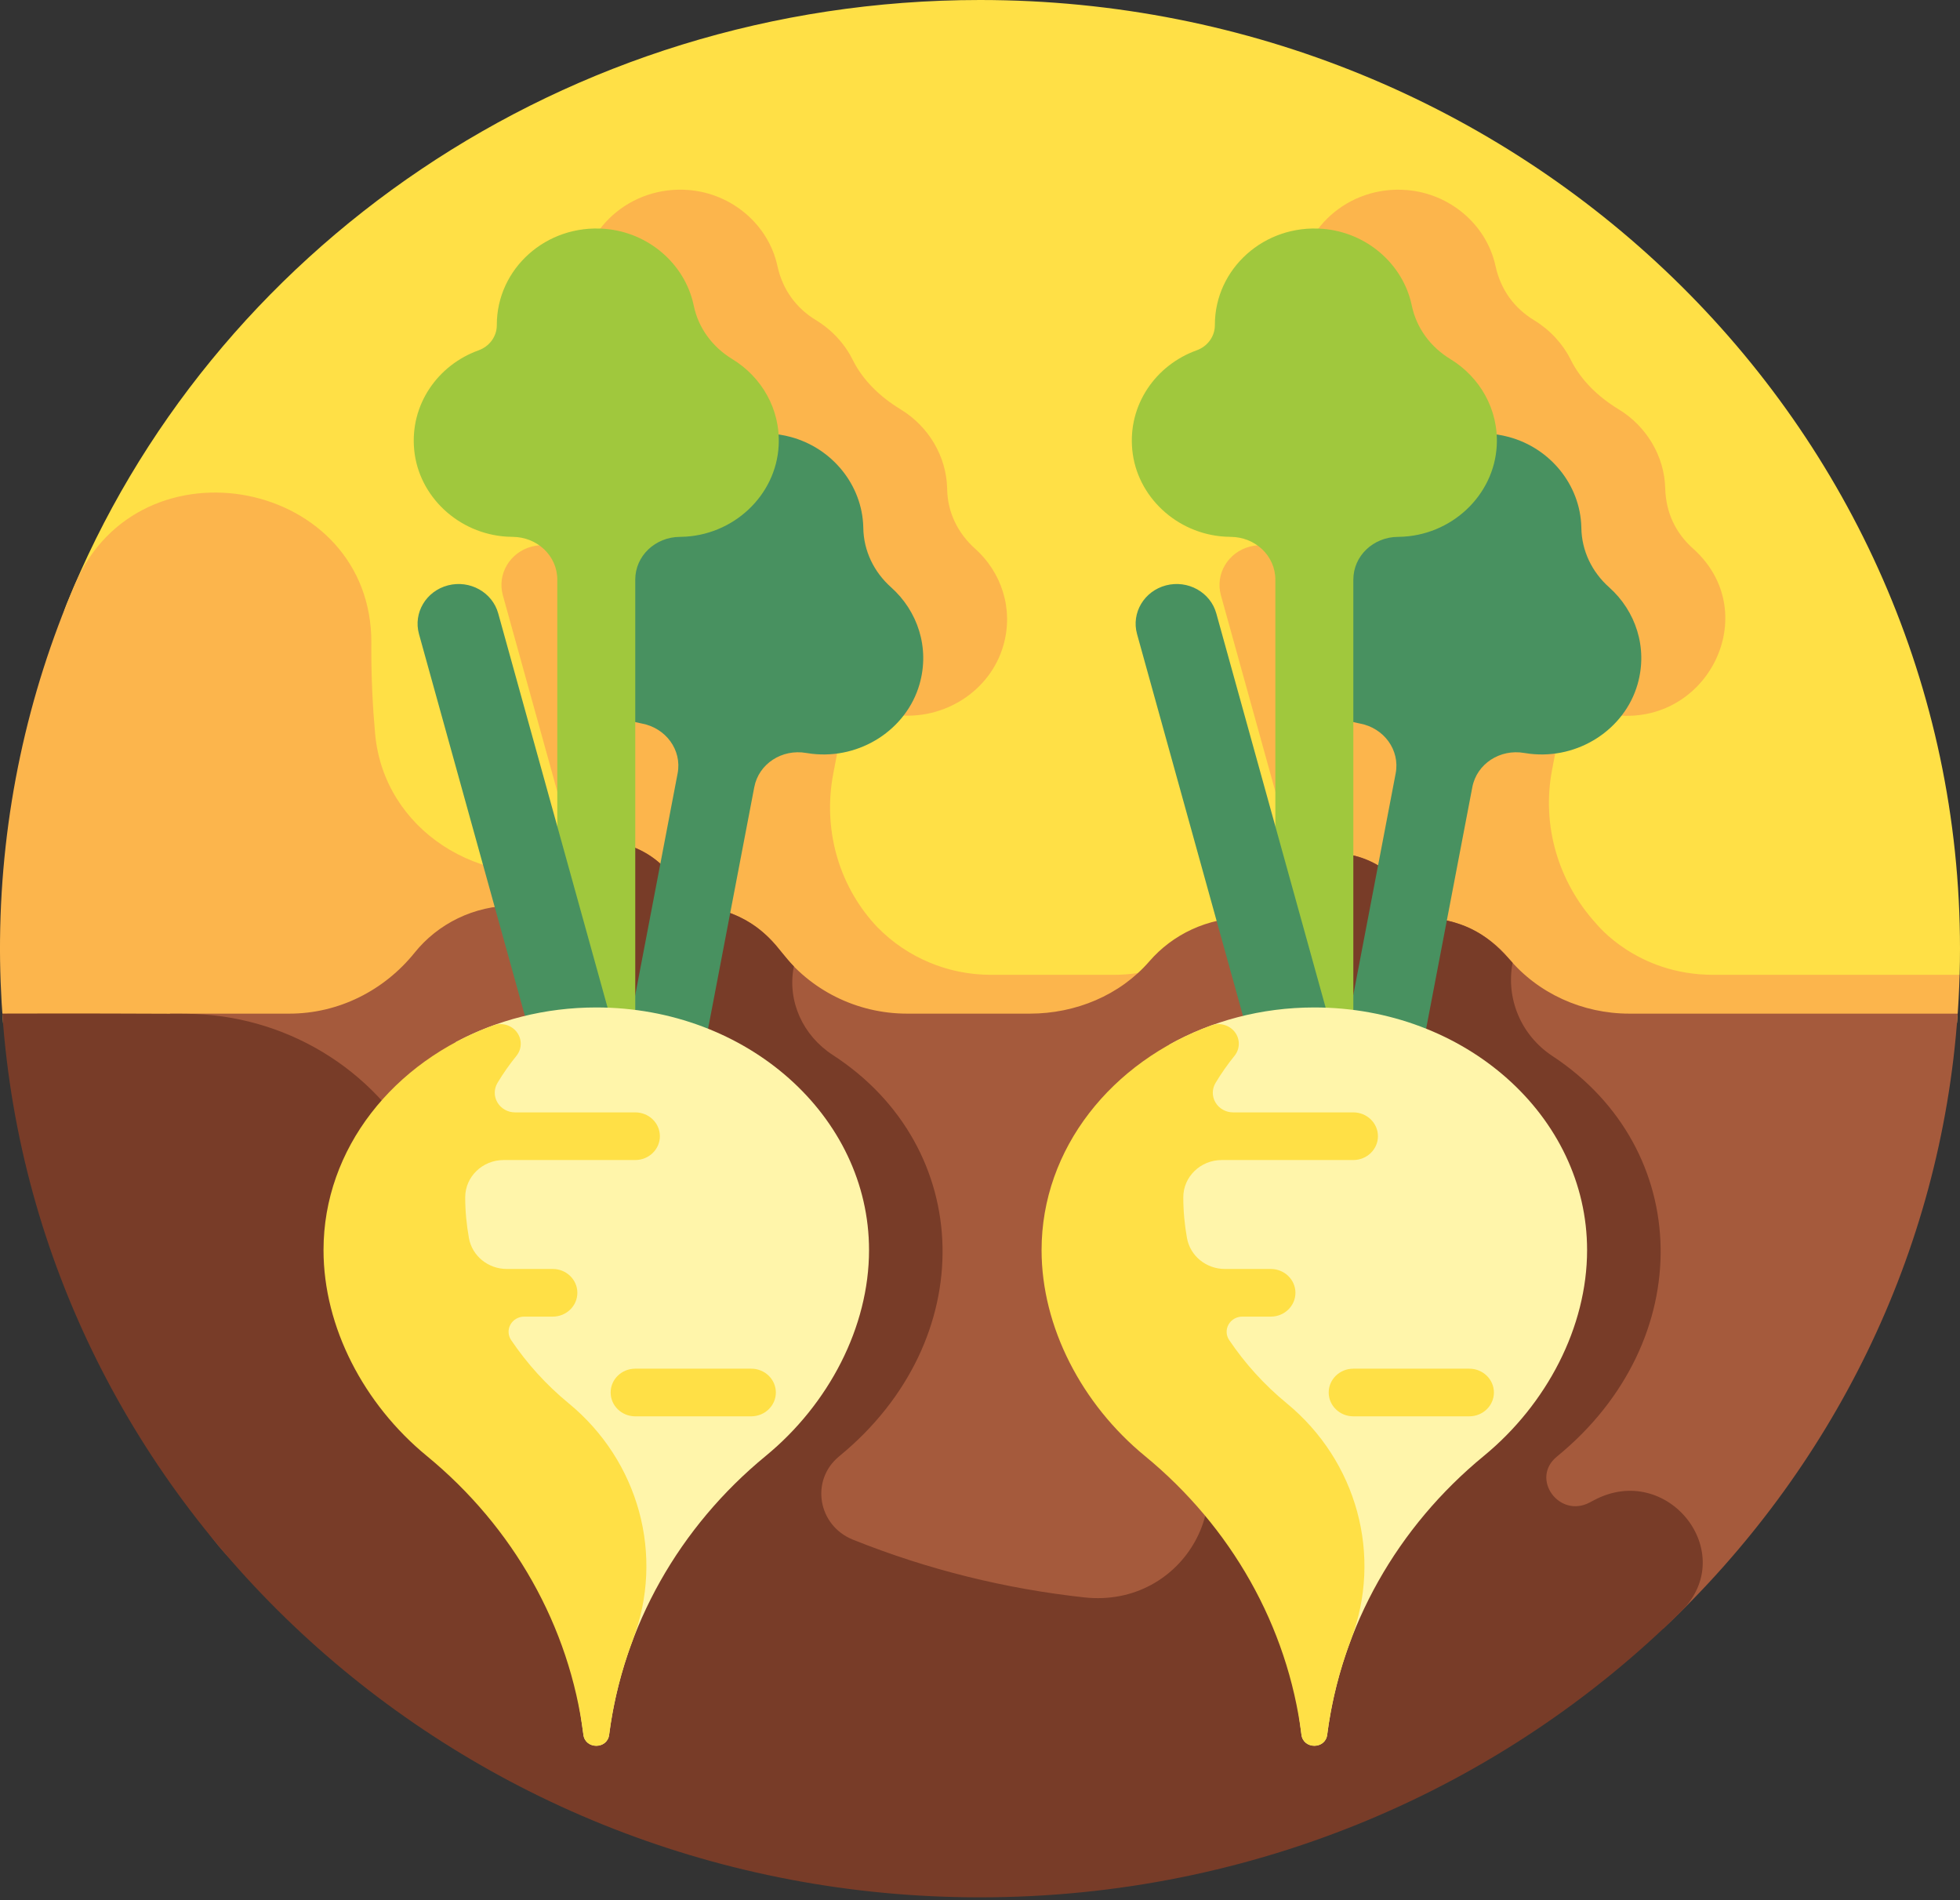 <svg
  width="65"
  height="63"
  viewBox="0 0 65 63"
  fill="none"
  xmlns="http://www.w3.org/2000/svg"
>
  <rect x="0" y="0" width="65" height="63" fill="#333333" stroke="none"/>
  <path
    d="M32.5 0C18.719 0 6.941 8.302 2.214 20.021C0.785 23.565 5.105 31.857 19.775 36.123C42.961 42.865 64.988 32.322 64.988 32.322C64.996 32.034 65 31.745 65 31.455C65 14.083 50.449 0 32.5 0V0Z"
    fill="#FFE046"
  />
  <path
    d="M64.901 33.917C64.943 33.389 64.972 32.857 64.987 32.322H56.814C54.276 32.322 52.958 30.646 52.944 30.636C52.938 30.63 52.933 30.624 52.928 30.618C51.664 29.225 51.123 27.352 51.471 25.53L51.608 24.813C51.757 24.038 52.527 23.539 53.328 23.679C56.573 24.245 58.563 20.343 56.146 18.188C55.576 17.679 55.245 17.006 55.224 16.188C55.196 15.131 54.612 14.14 53.682 13.573C53.014 13.166 52.437 12.622 52.094 11.934C51.824 11.393 51.4 10.937 50.878 10.619C50.223 10.22 49.769 9.616 49.595 8.815C49.298 7.453 48.091 6.42 46.657 6.302C44.706 6.141 43.071 7.627 43.071 9.482V9.494C43.072 9.867 42.831 10.198 42.469 10.328C41.08 10.826 40.131 12.203 40.346 13.761C40.541 15.177 41.964 16.435 43.438 16.51C43.496 16.513 43.554 16.514 43.611 16.514C44.415 16.515 45.076 17.122 45.076 17.901V18.803C45.076 19.93 43.42 20.142 43.118 19.053C42.923 18.351 42.177 17.935 41.451 18.123C40.725 18.311 40.295 19.034 40.489 19.736L43.129 29.25C42.267 29.449 41.508 29.906 40.946 30.533C39.934 31.66 38.479 32.322 36.936 32.322H32.861C31.429 32.322 30.081 31.744 29.108 30.754C29.075 30.72 29.042 30.685 29.01 30.65C27.777 29.289 27.293 27.437 27.633 25.657L27.797 24.8C27.945 24.025 28.715 23.539 29.516 23.679C29.579 23.69 29.643 23.699 29.708 23.707C31.317 23.895 32.849 22.904 33.278 21.391C33.622 20.177 33.204 18.965 32.333 18.188C31.76 17.677 31.422 16.975 31.411 16.221C31.41 16.21 31.41 16.199 31.41 16.188C31.383 15.13 30.797 14.138 29.866 13.572C29.199 13.166 28.623 12.623 28.282 11.937C28.011 11.394 27.588 10.937 27.064 10.618C26.412 10.221 25.955 9.617 25.781 8.815C25.484 7.452 24.278 6.419 22.844 6.301C20.892 6.141 19.257 7.627 19.257 9.482V9.493C19.258 9.866 19.017 10.198 18.656 10.328C17.266 10.825 16.318 12.203 16.533 13.761C16.728 15.177 18.151 16.434 19.624 16.509C19.683 16.512 19.74 16.514 19.798 16.514C20.602 16.514 21.263 17.122 21.263 17.9V18.803C21.263 19.93 19.607 20.142 19.305 19.053C19.11 18.351 18.363 17.935 17.637 18.122C16.912 18.311 16.481 19.034 16.676 19.736L19.187 28.787C19.165 28.79 19.142 28.795 19.117 28.8C15.915 29.538 12.732 27.511 12.441 24.338C12.357 23.415 12.314 22.481 12.314 21.538C12.314 21.468 12.314 21.399 12.315 21.33C12.351 15.9 4.636 14.367 2.481 19.381C0.919 23.013 0.041 26.989 0.001 31.159C-0.008 32.088 0.028 33.007 0.101 33.917H64.901V33.917ZM47.662 22.655C47.72 22.669 47.778 22.683 47.838 22.695L47.876 22.702C48.678 22.85 49.214 23.581 49.066 24.358L48.482 27.409C48.231 27.261 47.956 27.148 47.662 27.079V22.655ZM23.848 22.655C23.906 22.669 23.965 22.683 24.024 22.695C24.037 22.697 24.05 22.7 24.063 22.702C24.864 22.85 25.401 23.581 25.252 24.358L24.68 27.351C24.435 27.13 24.146 26.95 23.848 26.826V22.655Z"
    fill="#FCB54C"
  />
  <path
    d="M7.32 51.338C8.708 52.983 10.795 53.926 12.989 53.926H54.594C54.791 53.926 54.979 53.953 55.158 54C60.729 48.753 64.365 41.59 64.923 33.609H54.033C52.48 33.609 51.002 32.939 50.028 31.769C49.345 30.95 48.298 30.425 47.125 30.425C47.084 30.425 47.044 30.427 47.003 30.428C46.702 29.2 45.564 28.286 44.203 28.286C42.843 28.286 41.706 29.2 41.404 30.427C41.377 30.426 41.35 30.425 41.323 30.425C40.035 30.425 38.883 30.988 38.116 31.875C37.142 32.999 35.672 33.609 34.155 33.609H30.079C28.411 33.609 26.853 32.825 25.875 31.517C25.197 30.613 24.097 30.024 22.855 30.024C22.814 30.024 22.773 30.026 22.732 30.027C22.431 28.799 21.293 27.886 19.933 27.886C18.573 27.886 17.435 28.799 17.133 30.026C17.106 30.026 17.079 30.024 17.052 30.024C15.709 30.024 14.515 30.636 13.75 31.588C12.745 32.838 11.234 33.609 9.597 33.609H5.639V46.812C5.639 48.422 6.193 49.993 7.24 51.244C7.267 51.275 7.293 51.307 7.32 51.338Z"
    fill="#A55A3C"
  />
  <path
    d="M32.5 62.91C41.616 62.91 49.855 59.277 55.756 53.426C57.703 51.495 55.302 48.443 52.86 49.743C52.812 49.769 52.764 49.794 52.717 49.819C51.706 50.35 50.749 49.026 51.624 48.303C51.635 48.293 51.647 48.284 51.658 48.274C56.314 44.45 56.163 38.094 51.482 35.013C50.446 34.332 49.935 33.114 50.163 31.923C49.607 31.308 49.021 30.704 47.808 30.486L47.33 32.988V30.431C47.158 30.422 47.079 30.425 47.003 30.428C46.702 29.2 45.564 28.286 44.203 28.286C43.498 28.286 42.854 28.533 42.355 28.941L43.671 33.685C37.552 35.156 34.717 41.794 39.16 47.037C39.174 47.053 39.187 47.069 39.2 47.084C41.351 49.578 39.295 53.329 35.959 52.965C33.37 52.682 30.785 52.053 28.286 51.05C27.122 50.583 26.866 49.081 27.825 48.291C27.832 48.285 27.838 48.28 27.845 48.274C32.517 44.437 32.348 38.049 27.618 34.98C26.627 34.337 26.106 33.2 26.323 32.064L26.327 32.041C25.784 31.488 25.394 30.655 24.047 30.214L23.517 32.988V30.081C23.236 30.033 22.988 30.019 22.733 30.027C22.273 28.155 20.033 27.291 18.372 28.333L19.858 33.685C17.264 34.308 15.026 35.97 13.911 38.276C12.42 35.438 9.439 33.627 6.152 33.614C4.674 33.608 2.717 33.599 0.077 33.607C1.22 49.975 15.298 62.91 32.5 62.91Z"
    fill="#783C28"
  />
  <path
    d="M28.63 17.508C28.63 17.497 28.629 17.486 28.629 17.475C28.593 16.083 27.601 14.855 26.213 14.486C24.325 13.985 22.437 15.157 22.088 16.982C22.045 17.211 22.028 17.439 22.035 17.664C20.365 17.596 18.859 18.767 18.63 20.438C18.405 22.086 19.56 23.651 21.244 23.981C21.256 23.984 21.269 23.986 21.282 23.989C22.083 24.137 22.62 24.868 22.472 25.644L18.331 47.298L20.873 47.753L25.014 26.1C25.162 25.323 25.934 24.826 26.737 24.966C26.8 24.977 26.863 24.986 26.927 24.993C28.527 25.18 30.062 24.191 30.494 22.688C30.844 21.471 30.426 20.254 29.552 19.474C28.979 18.964 28.642 18.261 28.63 17.508Z"
    fill="#489160"
  />
  <path
    d="M23.007 10.134C23.005 10.123 23.003 10.112 23 10.102C22.703 8.739 21.497 7.706 20.063 7.588C18.111 7.428 16.476 8.913 16.476 10.769V10.78C16.477 11.155 16.233 11.485 15.871 11.616C14.522 12.101 13.59 13.414 13.736 14.918C13.886 16.463 15.207 17.697 16.808 17.794C16.873 17.798 16.937 17.8 17.001 17.801C17.817 17.805 18.482 18.43 18.482 19.219V41.241H21.067V19.219C21.067 18.43 21.733 17.805 22.548 17.801C22.561 17.801 22.574 17.8 22.587 17.8C24.305 17.771 25.735 16.437 25.823 14.777C25.887 13.568 25.257 12.498 24.283 11.905C23.624 11.504 23.16 10.873 23.007 10.134Z"
    fill="#A0C83D"
  />
  <path
    d="M20.182 39.924C19.581 39.924 19.032 39.536 18.869 38.948L13.895 21.023C13.7 20.32 14.13 19.598 14.856 19.409C15.582 19.221 16.328 19.637 16.523 20.34L21.497 38.265C21.692 38.968 21.262 39.69 20.536 39.879C20.417 39.909 20.299 39.924 20.182 39.924Z"
    fill="#489160"
  />
  <path
    d="M19.774 33.404C18.067 33.404 16.47 33.826 15.107 34.557V45.381C17.43 47.644 18.94 54.331 19.348 57.52C19.41 58.007 20.139 58.007 20.201 57.52C20.663 53.913 22.532 50.626 25.395 48.274C27.482 46.56 28.82 44.002 28.82 41.449C28.82 37.006 24.77 33.404 19.774 33.404Z"
    fill="#FFF5AA"
  />
  <path
    d="M18.853 46.524C18.117 45.919 17.474 45.209 16.95 44.431C16.846 44.277 16.838 44.08 16.928 43.918C17.019 43.756 17.194 43.655 17.384 43.655H18.331C18.782 43.655 19.147 43.301 19.147 42.865C19.147 42.429 18.782 42.075 18.331 42.075H16.809C16.189 42.075 15.659 41.645 15.552 41.054C15.471 40.605 15.428 40.152 15.428 39.698C15.428 39.698 15.428 39.698 15.428 39.698C15.428 39.016 16 38.463 16.704 38.463H21.067C21.518 38.463 21.884 38.109 21.884 37.673C21.884 37.236 21.518 36.883 21.067 36.883H17.08C16.839 36.883 16.617 36.758 16.497 36.556C16.377 36.355 16.378 36.106 16.498 35.905C16.686 35.593 16.896 35.293 17.127 35.008C17.313 34.778 17.317 34.457 17.139 34.222C16.961 33.987 16.643 33.896 16.361 33.998C13.058 35.196 10.729 38.08 10.729 41.449C10.729 44.002 12.067 46.56 14.153 48.274C17.016 50.626 18.886 53.913 19.348 57.52C19.41 58.006 20.139 58.006 20.201 57.52C20.34 56.435 20.606 55.379 20.989 54.368C22.045 51.58 21.193 48.445 18.853 46.524Z"
    fill="#FFE046"
  />
  <path
    d="M24.913 45.381H21.067C20.616 45.381 20.251 45.735 20.251 46.171C20.251 46.607 20.616 46.961 21.067 46.961H24.913C25.364 46.961 25.73 46.607 25.73 46.171C25.73 45.735 25.364 45.381 24.913 45.381Z"
    fill="#FFE046"
  />
  <path
    d="M52.443 17.508C52.443 17.497 52.443 17.486 52.442 17.475C52.406 16.083 51.414 14.855 50.027 14.486C48.138 13.985 46.251 15.157 45.902 16.982C45.858 17.211 45.841 17.439 45.849 17.664C44.178 17.596 42.673 18.767 42.444 20.438C42.218 22.086 43.374 23.651 45.057 23.981C45.07 23.984 45.083 23.986 45.096 23.989C45.897 24.137 46.433 24.868 46.285 25.644L42.144 47.298L44.686 47.753L48.827 26.1C48.976 25.323 49.747 24.826 50.55 24.966C50.613 24.977 50.676 24.986 50.74 24.993C52.34 25.18 53.876 24.191 54.307 22.688C54.657 21.471 54.239 20.254 53.365 19.474C52.792 18.964 52.455 18.261 52.443 17.508Z"
    fill="#489160"
  />
  <path
    d="M46.82 10.134C46.818 10.123 46.816 10.112 46.813 10.102C46.516 8.739 45.31 7.706 43.876 7.588C41.925 7.428 40.289 8.913 40.289 10.769V10.78C40.29 11.155 40.047 11.485 39.684 11.616C38.336 12.101 37.403 13.414 37.55 14.918C37.7 16.463 39.021 17.697 40.621 17.794C40.686 17.798 40.75 17.8 40.814 17.801C41.63 17.805 42.295 18.43 42.295 19.219V41.241H44.881V19.219C44.881 18.43 45.546 17.805 46.361 17.801C46.374 17.8 46.388 17.8 46.401 17.8C48.118 17.771 49.548 16.437 49.637 14.777C49.701 13.568 49.07 12.497 48.097 11.905C47.438 11.504 46.974 10.873 46.82 10.134Z"
    fill="#A0C83D"
  />
  <path
    d="M43.995 39.924C43.395 39.924 42.845 39.536 42.682 38.948L37.708 21.023C37.513 20.32 37.944 19.598 38.669 19.409C39.396 19.221 40.142 19.637 40.337 20.34L45.31 38.265C45.505 38.968 45.075 39.69 44.349 39.879C44.231 39.909 44.112 39.924 43.995 39.924Z"
    fill="#489160"
  />
  <path
    d="M43.588 33.404C41.819 33.404 40.17 33.858 38.776 34.638L39.104 43.459C41.509 45.741 42.745 54.266 43.161 57.52C43.224 58.006 43.952 58.006 44.014 57.52C44.476 53.913 46.346 50.626 49.209 48.274C51.295 46.56 52.633 44.002 52.633 41.449C52.633 37.006 48.584 33.404 43.588 33.404Z"
    fill="#FFF5AA"
  />
  <path
    d="M42.666 46.524C41.93 45.919 41.287 45.209 40.763 44.431C40.659 44.277 40.651 44.08 40.742 43.918C40.832 43.757 41.007 43.655 41.197 43.655H42.144C42.595 43.655 42.961 43.301 42.961 42.865C42.961 42.429 42.595 42.075 42.144 42.075H40.622C40.003 42.075 39.472 41.645 39.365 41.054C39.284 40.605 39.242 40.152 39.242 39.698C39.242 39.698 39.242 39.698 39.242 39.698C39.242 39.016 39.813 38.463 40.518 38.463H44.88C45.331 38.463 45.697 38.109 45.697 37.673C45.697 37.236 45.331 36.883 44.88 36.883H40.893C40.652 36.883 40.43 36.758 40.31 36.556C40.19 36.355 40.191 36.106 40.312 35.905C40.499 35.593 40.71 35.293 40.94 35.008C41.126 34.778 41.131 34.457 40.953 34.222C40.774 33.987 40.456 33.896 40.175 33.998C36.871 35.196 34.542 38.08 34.542 41.449C34.542 44.002 35.88 46.56 37.967 48.274C40.83 50.626 42.7 53.913 43.161 57.52C43.224 58.006 43.952 58.006 44.014 57.52C44.153 56.435 44.419 55.379 44.802 54.368C45.858 51.58 45.006 48.445 42.666 46.524Z"
    fill="#FFE046"
  />
  <path
    d="M48.726 45.381H44.881C44.43 45.381 44.064 45.735 44.064 46.171C44.064 46.607 44.43 46.961 44.881 46.961H48.726C49.177 46.961 49.543 46.607 49.543 46.171C49.543 45.735 49.177 45.381 48.726 45.381Z"
    fill="#FFE046"
  />
</svg>
